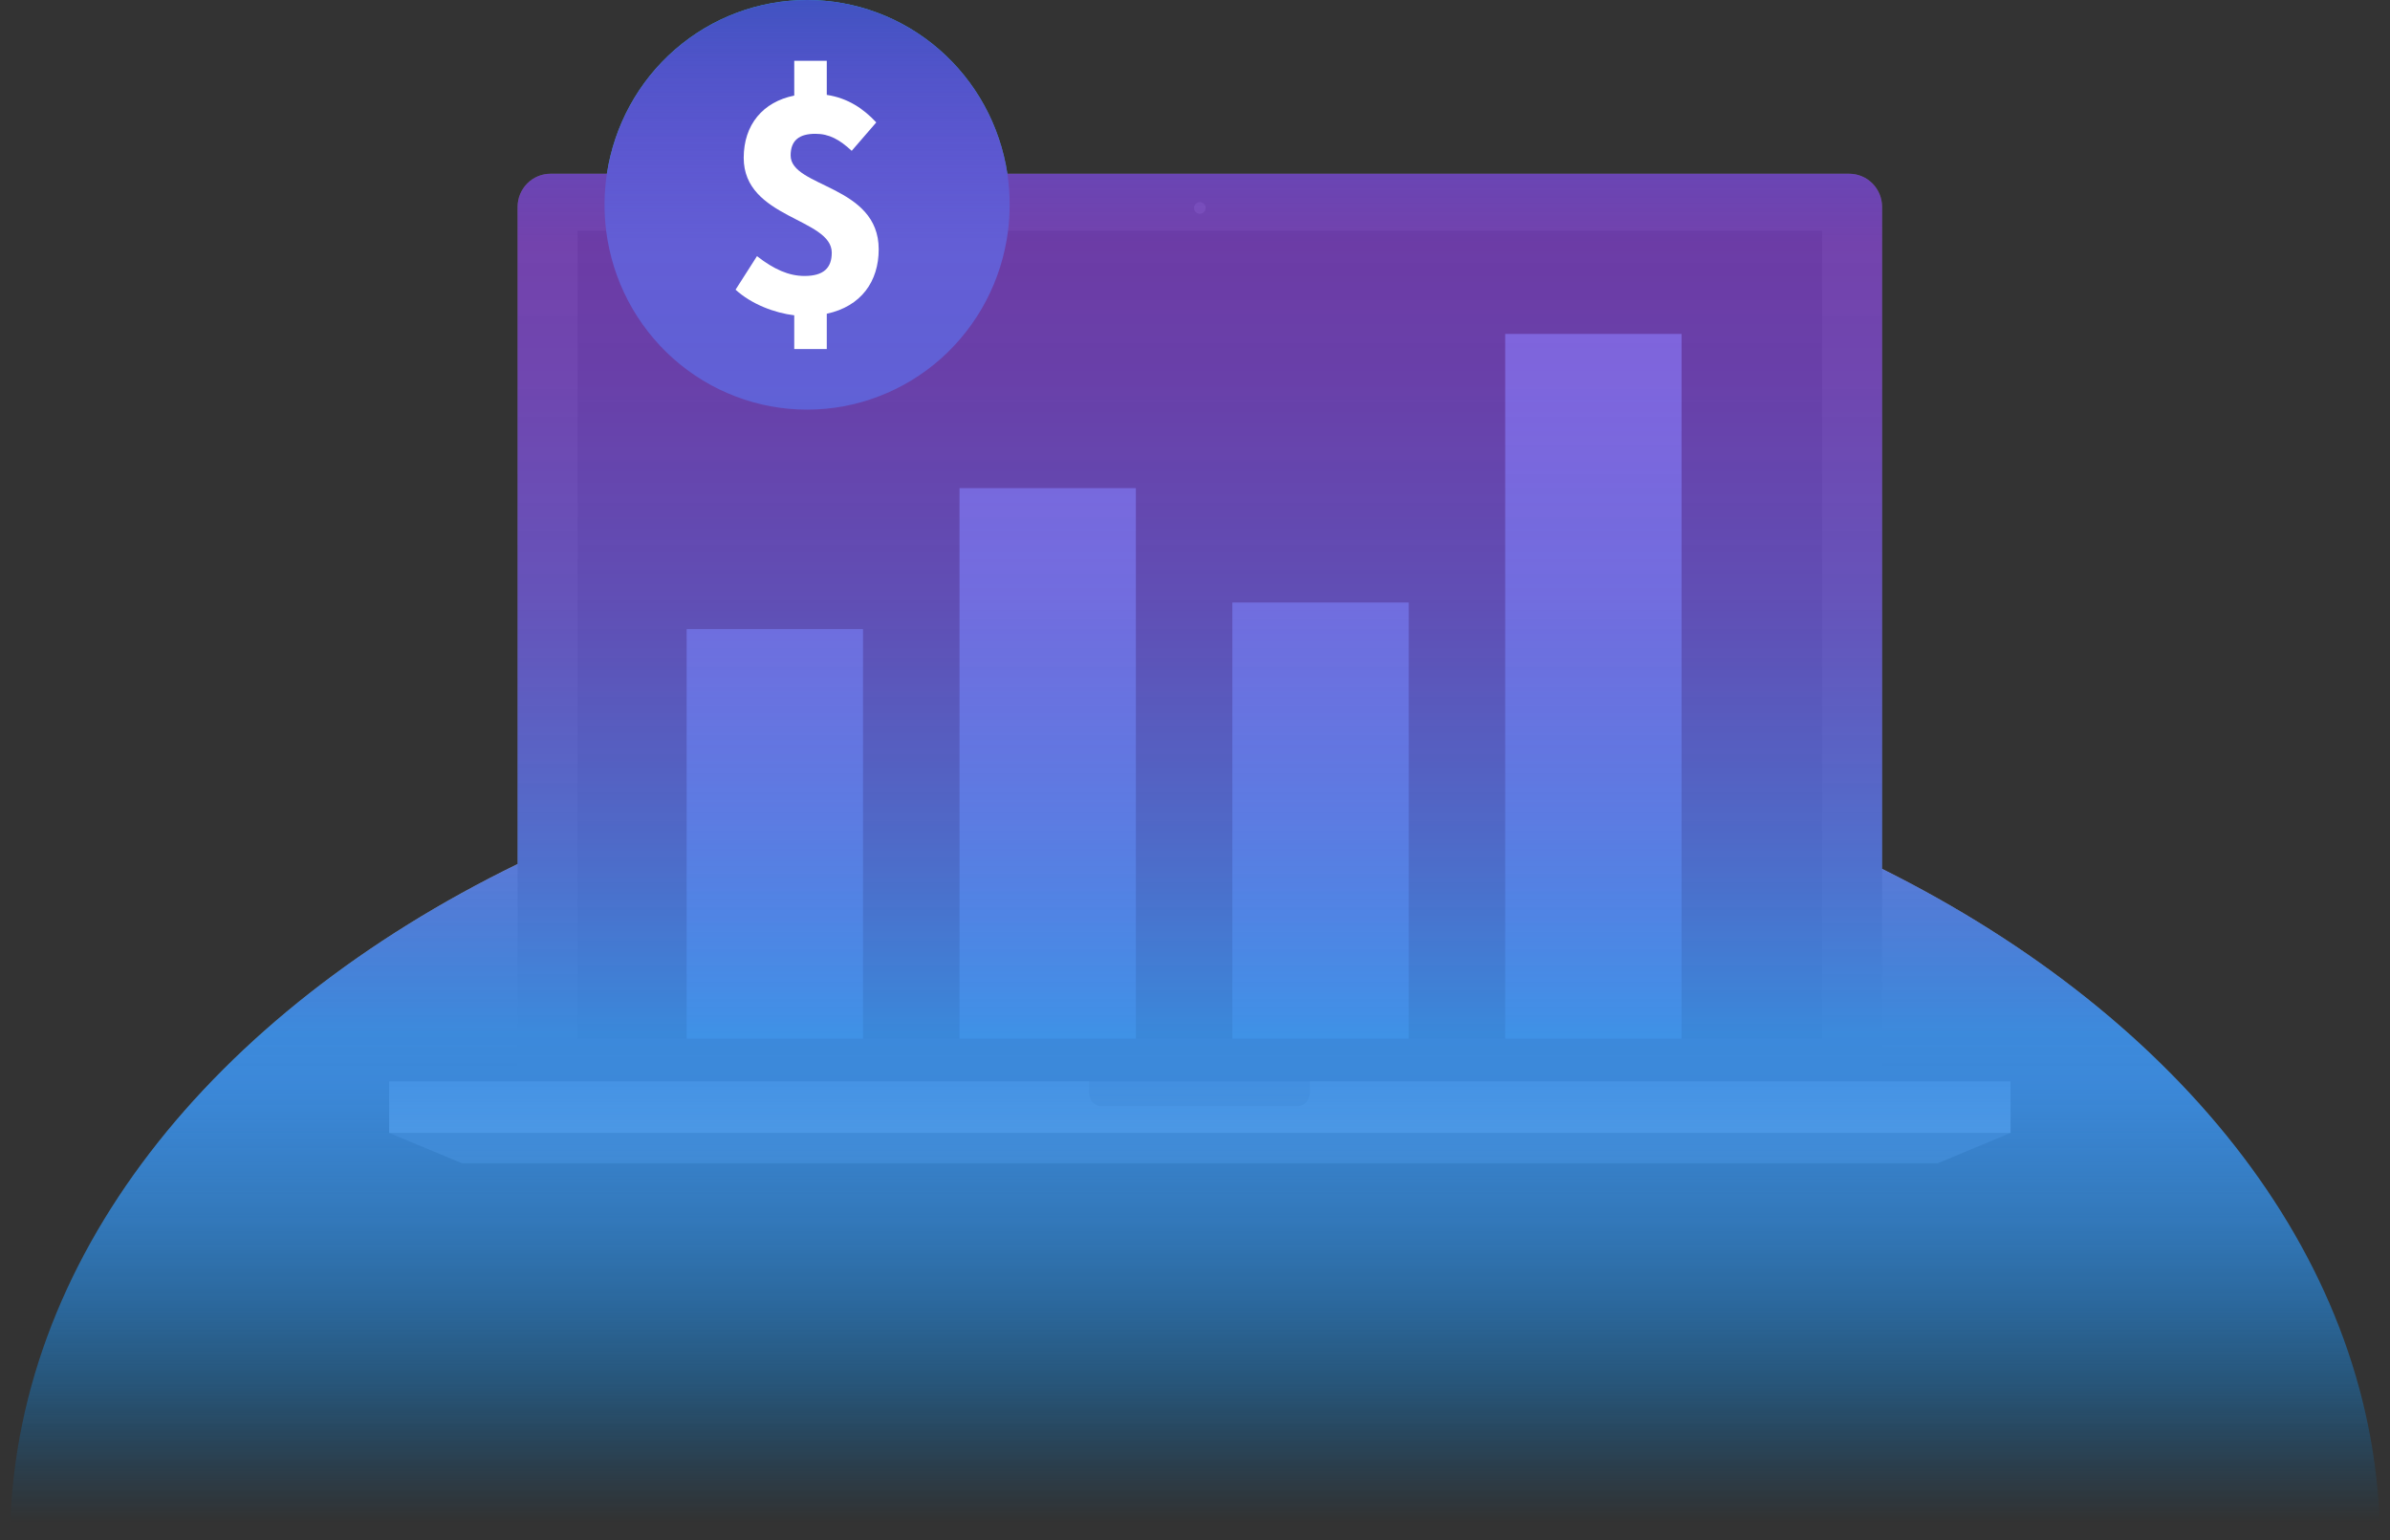 <svg width="225" height="145" viewBox="0 0 225 145" fill="none" xmlns="http://www.w3.org/2000/svg">
<rect x="0" y="0" width="225" height="145" fill="#333333" stroke="none"/>
<path d="M224.057 145H0.943C1.082 118.648 19.947 95.377 48.726 81.351C50.569 80.448 52.454 79.587 54.382 78.767C57.689 77.359 61.112 76.064 64.65 74.883C66.245 74.353 67.86 73.849 69.498 73.371C70.853 72.973 72.219 72.596 73.596 72.24C76.109 71.588 78.662 70.997 81.252 70.468C81.436 70.428 81.622 70.392 81.808 70.354C82.254 70.268 82.699 70.178 83.147 70.094C84.277 69.88 85.412 69.678 86.552 69.49C87.809 69.28 89.071 69.087 90.337 68.911C95.842 68.135 101.384 67.652 106.94 67.465C108.778 67.4 110.628 67.368 112.489 67.368C113.668 67.368 114.841 67.38 116.008 67.406C121.068 67.515 126.036 67.856 130.911 68.427C131.48 68.491 132.045 68.559 132.608 68.632C133.19 68.706 133.767 68.782 134.345 68.87C136.825 69.216 139.276 69.617 141.695 70.073C147.304 71.129 152.847 72.516 158.295 74.226C162.789 75.636 167.205 77.287 171.525 79.17C173.448 80.008 175.334 80.887 177.181 81.806C205.451 95.873 223.918 118.927 224.057 145Z" fill="url(#paint0_linear_615_736)"/>
<path d="M177.186 19.474V101.831H48.726V19.474C48.729 18.648 49.055 17.858 49.633 17.274C50.211 16.691 50.994 16.362 51.811 16.359H174.103C174.92 16.362 175.703 16.691 176.28 17.274C176.858 17.858 177.183 18.649 177.186 19.474Z" fill="#606060"/>
<path d="M171.532 21.724H54.377V97.792H171.532V21.724Z" fill="#4C4C4C"/>
<path d="M81.245 59.231H64.643V97.792H81.245V59.231Z" fill="#8BBEE8"/>
<path d="M106.933 45.959H90.33V97.79H106.933V45.959Z" fill="#8BBEE8"/>
<path d="M132.62 56.725H116.017V97.79H132.62V56.725Z" fill="#8BBEE8"/>
<path d="M158.307 31.438H141.704V97.792H158.307V31.438Z" fill="#8BBEE8"/>
<path d="M182.422 109.518H43.49L36.634 106.663H189.278L182.422 109.518Z" fill="#7C828B"/>
<path d="M113.5 19.574C113.501 19.684 113.47 19.791 113.41 19.883C113.35 19.975 113.265 20.046 113.165 20.088C113.064 20.131 112.954 20.142 112.847 20.121C112.741 20.099 112.643 20.046 112.566 19.968C112.49 19.891 112.438 19.792 112.417 19.684C112.396 19.576 112.408 19.465 112.45 19.363C112.492 19.262 112.564 19.176 112.655 19.116C112.746 19.056 112.852 19.025 112.961 19.026C113.104 19.027 113.241 19.085 113.342 19.188C113.444 19.29 113.5 19.429 113.5 19.574Z" fill="#808184"/>
<path d="M125.326 101.817H100.588V104.672H125.326V101.817Z" fill="#A6A8AB"/>
<path d="M123.313 101.816V102.85C123.313 103.564 122.8 104.148 122.173 104.148H103.661C103.035 104.148 102.521 103.564 102.521 102.85V101.812H36.634V106.66H189.278V101.816H123.313Z" fill="#C5CED6"/>
<path d="M95.05 19.291C95.05 20.104 95 20.917 94.9 21.724C94.315 26.377 92.071 30.655 88.588 33.755C85.105 36.856 80.623 38.566 75.982 38.566C71.34 38.566 66.858 36.856 63.376 33.755C59.893 30.655 57.649 26.377 57.064 21.724C56.842 19.941 56.865 18.136 57.132 16.359C57.821 11.806 60.102 7.652 63.56 4.651C67.019 1.65 71.427 0 75.985 0C80.544 0 84.952 1.65 88.41 4.651C91.869 7.652 94.149 11.806 94.838 16.359C94.982 17.329 95.053 18.309 95.05 19.291Z" fill="#33AED3"/>
<path style="mix-blend-mode:multiply" d="M224.057 145H0.943C1.082 118.648 19.947 95.377 48.726 81.351V19.474C48.729 18.648 49.055 17.858 49.633 17.274C50.211 16.69 50.994 16.361 51.811 16.359H57.135C57.824 11.806 60.104 7.652 63.563 4.651C67.021 1.65 71.429 0 75.988 0C80.546 0 84.954 1.65 88.413 4.651C91.871 7.652 94.151 11.806 94.841 16.359H174.103C174.92 16.361 175.703 16.691 176.28 17.274C176.858 17.858 177.183 18.648 177.186 19.474V81.799C205.451 95.873 223.918 118.926 224.057 145Z" fill="url(#paint1_linear_615_736)"/>
<g style="mix-blend-mode:overlay">
<path d="M82.723 23.468C82.723 17.402 74.432 17.664 74.432 14.637C74.432 13.209 75.252 12.597 76.763 12.597C78.073 12.597 79.042 13.149 80.182 14.199L82.494 11.525C81.281 10.225 79.822 9.237 77.835 8.932V5.722H74.772V8.998C71.814 9.594 70.014 11.749 70.014 14.859C70.014 20.586 78.304 20.526 78.304 23.791C78.304 25.237 77.522 25.982 75.74 25.982C74.255 25.982 72.858 25.354 71.263 24.118L69.248 27.273C70.749 28.647 72.933 29.464 74.772 29.685V32.86H77.835V29.538C81.059 28.847 82.723 26.511 82.723 23.468Z" fill="white"/>
</g>
<defs>
<linearGradient id="paint0_linear_615_736" x1="112.499" y1="50.806" x2="112.499" y2="188.026" gradientUnits="userSpaceOnUse">
<stop offset="0.07" stop-color="#FFFEFD"/>
<stop offset="0.22" stop-color="#C1C0C0" stop-opacity="0.76"/>
<stop offset="0.58" stop-color="#282828" stop-opacity="0.16"/>
<stop offset="0.68" stop-opacity="0"/>
</linearGradient>
<linearGradient id="paint1_linear_615_736" x1="112.499" y1="-30.911" x2="112.499" y2="225.352" gradientUnits="userSpaceOnUse">
<stop offset="0.12" stop-color="#4053C1"/>
<stop offset="0.15" stop-color="#5747C9" stop-opacity="0.87"/>
<stop offset="0.21" stop-color="#7D33D6" stop-opacity="0.65"/>
<stop offset="0.26" stop-color="#773AD7" stop-opacity="0.67"/>
<stop offset="0.34" stop-color="#684FDB" stop-opacity="0.73"/>
<stop offset="0.43" stop-color="#4F70E1" stop-opacity="0.83"/>
<stop offset="0.5" stop-color="#398DE6" stop-opacity="0.92"/>
<stop offset="0.52" stop-color="#388DE6" stop-opacity="0.9"/>
<stop offset="0.54" stop-color="#348DE7" stop-opacity="0.83"/>
<stop offset="0.57" stop-color="#2D8DE8" stop-opacity="0.72"/>
<stop offset="0.6" stop-color="#238DE9" stop-opacity="0.57"/>
<stop offset="0.63" stop-color="#178EEB" stop-opacity="0.38"/>
<stop offset="0.66" stop-color="#098EEE" stop-opacity="0.14"/>
<stop offset="0.68" stop-color="#008EEF" stop-opacity="0"/>
</linearGradient>
</defs>
</svg>
